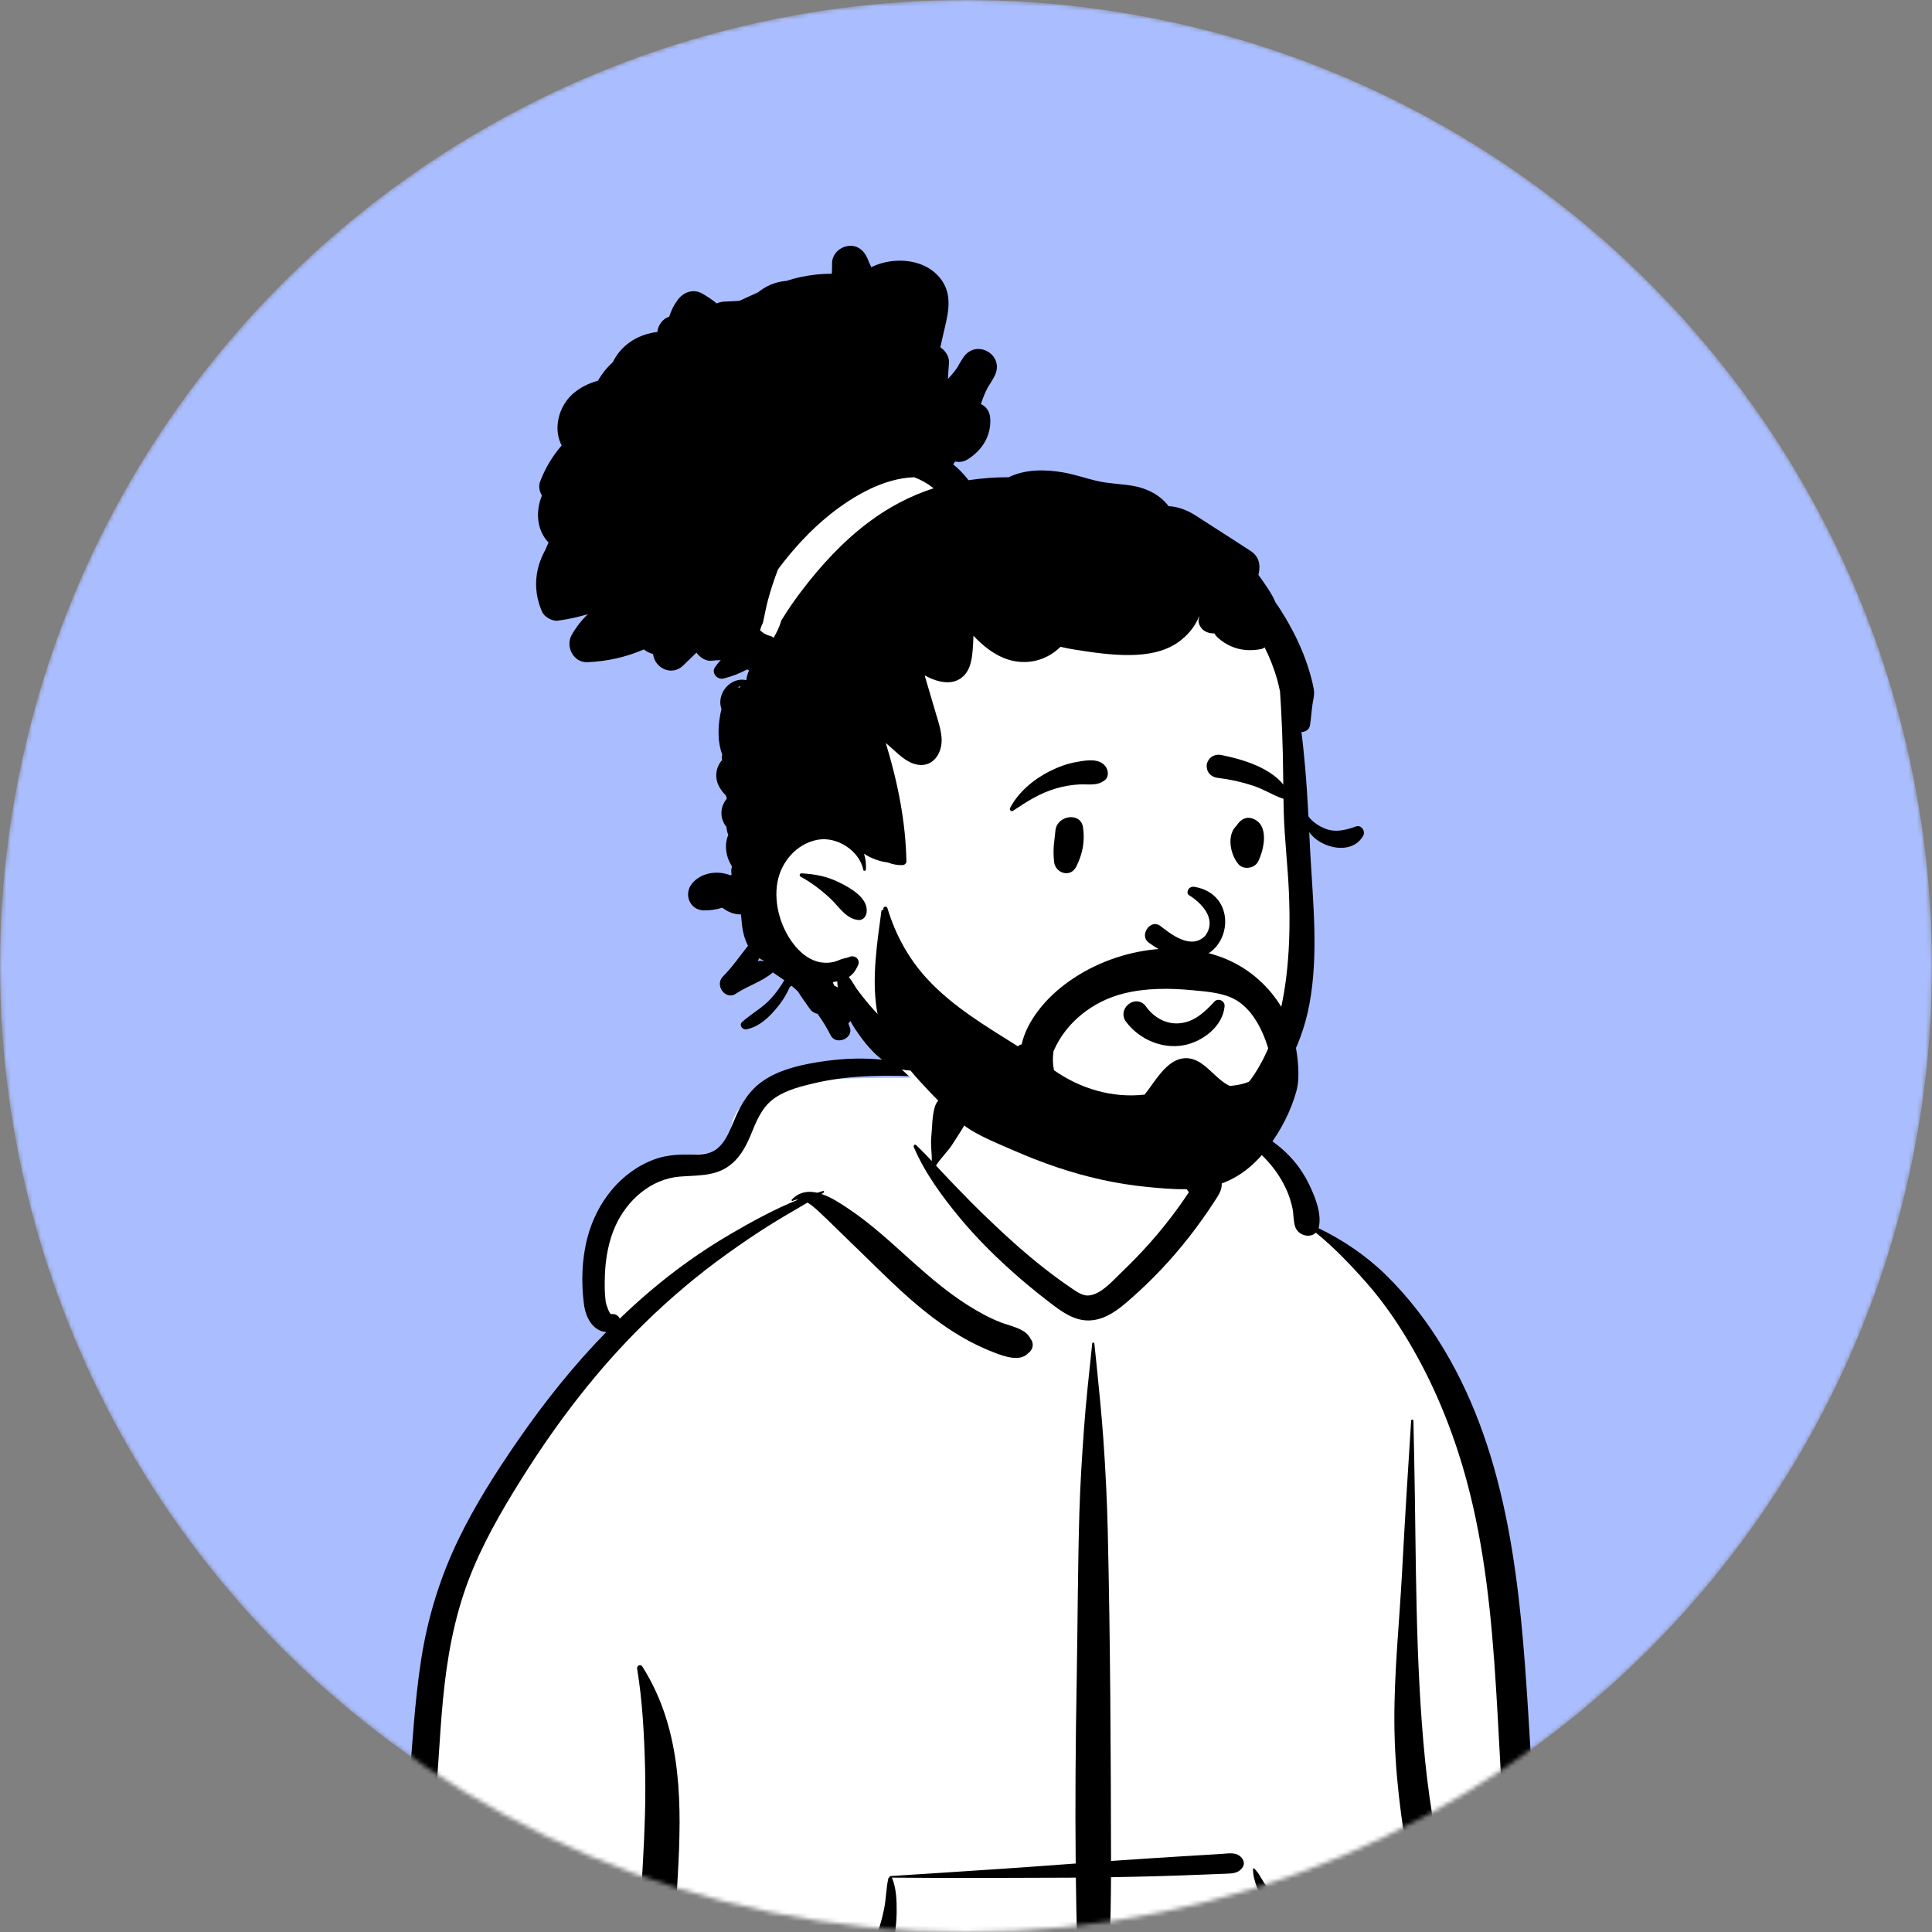 <svg width="448" height="448" viewBox="0 0 448 448" fill="none" xmlns="http://www.w3.org/2000/svg">
<rect x="0" y="0" width="448" height="448" fill="#808080" stroke="none"/>
<mask id="mask0_985_1198" style="mask-type:alpha" maskUnits="userSpaceOnUse" x="0" y="0" width="448" height="448">
<circle cx="224" cy="224" r="224" fill="#C70000"/>
</mask>
<g mask="url(#mask0_985_1198)">
<circle cx="224" cy="224" r="224" fill="#AABDFF"/>
<path fill-rule="evenodd" clip-rule="evenodd" d="M358.742 504.978C365.548 504.649 362.811 492.741 362.322 488.367C356.934 472.394 358.201 454.967 356.082 438.224C354.762 422.594 353.065 407.013 351.639 391.396C348.836 359.694 328.713 295.156 305.749 284.777C302.856 272.079 290.908 260.226 275.791 260.226C265.48 248.017 253.07 239.424 237.152 241.159C230.575 241.458 224.195 248.437 217.893 249.785C214.364 250.272 183.045 249.019 176.771 252.746C172.401 254.991 168.456 259.139 169.741 264.42C171.791 270.818 165.42 263.895 152.13 270.724C125.028 287.007 141.223 308.79 141.941 309.465C125.028 333.005 110.246 352.102 103.407 380.875C98.974 402.236 99.473 424.288 95.759 445.759C94.448 453.203 92.436 460.394 90.259 467.623C87.9 477.085 86.753 500.667 85.452 500.878C83.084 501.467 86.821 506.332 89.331 506.336C158.921 517.884 229.608 506.814 299.572 505.006C319.288 504.32 339.027 504.162 358.742 504.978Z" fill="white"/>
<path fill-rule="evenodd" clip-rule="evenodd" d="M253.27 311.543C253.302 311.224 253.732 311.225 253.765 311.543L254.257 316.288C254.854 322.082 255.43 327.866 255.847 333.688C256.367 340.948 256.715 348.206 256.883 355.482C257.467 380.823 257.583 406.178 257.633 431.526C261.059 431.288 264.486 431.06 267.915 430.838C270.241 430.688 272.567 430.544 274.894 430.402L280.827 430.042L283.269 429.892C284.919 429.79 286.795 429.374 287.948 430.837C288.41 431.423 288.642 432.183 288.212 432.878C287.218 434.482 285.692 434.426 283.967 434.495C282.338 434.561 280.71 434.625 279.082 434.688C275.592 434.824 272.104 434.952 268.613 435.05C264.95 435.152 261.289 435.236 257.628 435.298C257.591 445.999 257.148 456.686 256.67 467.375L256.453 472.186C255.867 485.193 255.237 498.213 254.343 511.203C254.269 512.267 252.765 512.265 252.692 511.203C251.684 496.574 251.02 481.913 250.36 467.264C249.882 456.643 249.604 446.019 249.472 435.393C248.987 435.396 248.504 435.403 248.02 435.405C234.277 435.464 220.538 435.524 206.795 435.395C206.818 435.423 206.841 435.45 206.856 435.486C207.85 437.834 207.945 440.831 207.921 443.352C207.893 446.243 207.504 449.098 206.838 451.909C204.454 461.98 198.304 471 191.299 478.457L191.07 478.7C189.418 480.447 187.522 482.201 186.508 484.426C185.472 486.697 185.112 489.354 184.601 491.795L184.541 492.075L182.541 501.314C181.906 504.248 181.726 508.528 179.404 510.645C177.238 512.621 174.368 511.589 173.348 509.046C172.552 507.061 173.345 504.88 173.817 502.896L177.511 487.361C178.118 484.828 178.781 482.278 180.091 480.002C181.433 477.671 183.401 475.981 185.408 474.252C189.209 470.978 192.699 467.23 195.65 463.172C198.6 459.115 201.122 454.644 202.89 449.941C203.775 447.588 204.5 445.142 205.001 442.677C205.477 440.337 205.472 437.915 205.981 435.6C206.016 435.44 206.151 435.331 206.305 435.282C206.269 435.179 206.325 435.039 206.469 435.03L217.708 434.308C227.699 433.663 237.689 433.002 247.671 432.246L249.435 432.119C249.298 417.941 249.414 403.762 249.67 389.579C249.904 376.574 249.909 363.565 250.296 350.561C250.488 344.107 250.903 337.668 251.364 331.228C251.836 324.641 252.591 318.11 253.27 311.543ZM147.739 386.952C147.619 386.229 148.527 385.782 148.946 386.443C153.732 393.989 156.039 402.186 157.012 411.017C157.871 418.811 157.618 426.717 157.19 434.532C156.734 442.866 156.201 451.199 155.663 459.529L154.836 472.304L152.76 504.328C152.611 506.619 152.091 508.702 150.12 509.767C149.87 509.975 149.61 510.162 149.307 510.324C148.242 510.894 146.829 510.606 146.213 509.513L146.46 509.675C146.675 509.811 146.433 509.622 145.735 509.108L145.142 508.341C144.712 507.694 144.437 507.057 144.326 506.287C144.154 505.091 144.377 503.78 144.455 502.578L145.816 481.578C146.874 465.253 148.109 448.932 149.041 432.598C149.475 424.986 149.779 417.366 149.573 409.74C149.368 402.156 148.982 394.444 147.739 386.952ZM189.14 246.376L189.406 246.332C198.912 244.752 209.248 245.048 217.936 249.632C218.007 249.669 217.975 249.789 217.894 249.785L215.098 249.673C206.246 249.327 197.421 249.121 188.717 251.202L187.826 251.417C184.691 252.182 181.418 253.118 178.9 255.189C176.494 257.169 175.295 260.223 174.143 263.034L173.989 263.405C172.82 266.182 171.34 268.815 168.778 270.552C165.459 272.8 161.468 272.525 157.662 272.83C150.962 273.369 145.484 278.226 142.758 284.171C141.108 287.771 140.404 291.806 140.264 295.742C140.193 297.746 140.183 299.829 140.45 301.819C140.535 302.456 141.321 304.775 141.723 304.719C142.614 304.596 143.429 305.061 143.706 305.773C145.908 303.646 148.173 301.579 150.511 299.587C156.338 294.623 162.615 290.123 169.225 286.256C174.27 283.305 179.592 280.381 185.102 278.171C184.665 278.162 184.235 278.248 183.818 278.465C183.636 278.56 183.454 278.331 183.598 278.18C185.334 276.353 187.413 276.093 189.509 276.58C189.956 276.438 190.404 276.3 190.853 276.17C191.077 276.104 191.188 276.413 191.006 276.532L190.491 276.861C192.777 277.627 195.022 279.133 196.799 280.321C201.904 283.735 206.398 287.907 210.953 292.002L211.781 292.744C215.791 296.325 219.903 299.806 224.458 302.679C226.843 304.183 229.348 305.574 231.975 306.609C234.228 307.497 237.897 308.056 238.952 310.438C239.89 311.578 239.498 313.033 238.4 313.8C236.547 315.84 232.84 314.522 230.632 313.673C227.971 312.648 225.392 311.417 222.933 309.973C218.158 307.169 213.756 303.683 209.655 299.974C205.372 296.1 201.332 291.985 197.166 287.99C195.361 286.259 193.598 284.488 191.79 282.759L190.882 281.899C189.96 281.033 188.645 279.684 187.24 278.868C184.592 280.448 181.904 281.962 179.28 283.583C175.617 285.845 172.063 288.271 168.563 290.776C161.825 295.599 155.44 301.001 149.513 306.791C138.642 317.409 129.38 329.534 121.289 342.373L120.675 343.351C116.077 350.7 111.729 358.285 108.646 366.405C105.254 375.341 103.604 384.737 102.708 394.222C101.818 403.639 101.518 413.103 100.524 422.511C99.505 432.16 97.496 441.596 95.212 451.014L94.667 453.247C92.6 461.682 90.466 470.117 89.403 478.751C88.836 483.363 88.495 488.038 88.572 492.687C88.649 497.364 89.384 501.937 89.977 506.564C90.204 508.336 88.46 509.816 86.9 510.051C85.105 510.32 83.564 509.175 83.006 507.507C81.267 502.309 80.951 496.562 81.006 491.106C81.061 485.567 81.767 480.063 82.762 474.619C84.718 463.911 87.736 453.424 90.26 442.844C92.486 433.519 93.979 424.177 94.784 414.624C95.62 404.713 96.12 394.768 97.644 384.928C99.149 375.214 101.98 365.935 106.25 357.077C110.137 349.012 114.983 341.421 120.064 334.063C126.234 325.129 133.01 316.627 140.584 308.88C139.904 308.851 139.205 308.631 138.564 308.231C136.601 307.006 135.687 304.61 135.406 302.423C134.748 297.305 134.907 291.963 136.222 286.959C138.344 278.888 143.853 271.717 151.835 268.807C153.89 268.058 156.074 267.785 158.252 267.731C160.318 267.679 162.575 267.949 164.569 267.294C167.742 266.25 169.103 262.511 170.294 259.677L170.349 259.547C171.877 255.935 173.711 252.839 177.02 250.584C180.551 248.177 184.975 247.083 189.14 246.376ZM279.462 260.66C282.318 259.669 285.889 260.568 288.683 261.434C291.795 262.399 294.671 264.177 297.136 266.288C299.738 268.515 301.887 271.264 303.406 274.335L303.551 274.631C304.939 277.479 306.518 281.39 305.819 284.52C305.799 284.609 305.776 284.694 305.75 284.777C311.418 287.568 316.652 291.064 321.21 295.495C326.517 300.654 331.011 306.525 334.814 312.867C349.918 338.057 352.577 368.31 354.361 397.037L354.806 404.321C355.774 420.049 356.908 435.741 359.852 451.252L360.067 452.372C363.215 468.612 367.72 484.977 367.264 501.637C367.127 506.629 359.753 506.595 359.539 501.637C358.734 482.977 354.381 464.959 351.433 446.59C346.247 414.272 348.845 380.955 341.496 348.961C338.612 336.405 334.145 324.226 327.765 313.019C324.614 307.482 321.009 302.132 316.785 297.356C313.151 293.246 309.375 289.29 305.128 285.835C303.771 287.195 301.06 286.502 300.352 284.52C299.865 283.158 300.007 281.565 299.695 280.138C299.405 278.814 299.005 277.501 298.473 276.254C297.411 273.769 295.854 271.382 294.055 269.371C292.113 267.196 289.88 265.39 287.381 263.898C284.866 262.397 282.114 261.948 279.462 260.851C279.372 260.814 279.364 260.694 279.462 260.66ZM290.559 433.376C290.564 433.245 290.718 433.183 290.813 433.271C291.815 434.193 292.42 435.516 293.157 436.65C294.007 437.958 294.9 439.239 295.836 440.486C297.711 442.986 299.799 445.342 301.903 447.65C303.861 449.797 305.947 451.853 308.11 453.792C310.455 455.892 313.082 457.766 315.212 460.092C319.657 464.944 320.375 471.605 321.313 477.859L321.415 478.535C321.987 482.247 322.5 485.968 322.962 489.695C323.186 491.508 323.41 493.322 323.593 495.14L323.649 495.715C323.813 497.495 323.857 499.3 322.835 500.854C321.742 502.517 319.256 503.1 317.778 501.506C315.239 498.766 315.715 493.9 315.385 490.375C315.112 487.461 314.802 484.55 314.456 481.644L314.279 480.191C313.871 476.884 313.539 473.512 312.783 470.263C312.117 467.402 310.847 465.242 308.763 463.17C306.663 461.082 304.482 459.133 302.544 456.884C300.489 454.499 298.635 451.942 296.964 449.273C295.535 446.991 294.39 444.507 293.341 442.025L293.167 441.612C292.152 439.192 290.48 436.042 290.559 433.376ZM327.221 329.441C327.243 329.103 327.742 329.098 327.749 329.441C327.812 332.344 327.873 335.246 327.933 338.149C328.417 361.541 328.119 384.988 330.465 408.299C331.571 419.29 333.608 430.12 335.966 440.904C337.172 446.422 338.438 451.928 339.641 457.447C340.812 462.825 342.069 468.23 342.999 473.659C343.912 478.995 344.73 484.371 345.098 489.776L345.143 490.481C345.301 493.098 346.056 496.949 344.615 499.269C343.053 501.783 340.064 501.828 338.391 499.428C336.82 497.176 337.211 493.168 336.933 490.481C336.651 487.743 336.353 485.002 336.014 482.27C335.353 476.942 334.482 471.625 333.577 466.332C331.69 455.31 328.954 444.427 326.935 433.423C324.865 422.147 323.394 410.791 323.332 399.31C323.27 387.732 324.495 376.177 325.114 364.624C325.742 352.891 326.456 341.166 327.221 329.441ZM216.764 256.685C217.392 254.571 219.607 253.248 221.769 253.842C223.749 254.387 225.385 256.792 224.61 258.85C223.765 261.095 222.288 263.01 221.043 265.05C219.893 266.936 218.216 268.421 217.044 270.273L218.335 271.665C218.981 272.36 219.629 273.05 220.284 273.729L222.535 276.062C224.289 277.875 226.054 279.679 227.868 281.43C233.204 286.578 238.624 291.558 244.599 295.967C245.959 296.97 247.33 297.967 248.739 298.902L249.265 299.25C250.232 299.883 251.31 300.506 252.478 300.398C255.316 300.138 257.881 297.123 259.831 295.246L259.933 295.148C264.766 290.548 269.241 285.518 273.154 280.11C274.023 278.909 274.864 277.687 275.683 276.45C273.791 274.24 274.243 269.925 274.139 267.244C274.065 265.359 274.06 263.473 274.049 261.587L274.044 261.207C274.021 259.986 273.966 258.815 274.758 257.81C274.804 257.752 274.9 257.754 274.959 257.784C276.043 258.353 276.378 259.305 276.841 260.373L276.889 260.484C277.452 261.766 277.992 263.06 278.538 264.349C279.109 265.699 279.633 267.069 280.164 268.435C280.411 269.07 280.647 269.708 280.878 270.35C281.018 270.759 281.164 271.167 281.313 271.574L281.348 271.605C281.546 271.773 281.713 271.949 281.857 272.132C282.462 272.435 282.943 272.987 283.169 273.798C283.66 275.563 282.643 277.002 281.737 278.403C278.053 284.096 273.855 289.521 269.187 294.442C266.869 296.886 264.43 299.221 261.892 301.436L261.448 301.82C259.167 303.781 256.691 305.638 253.645 306.097C250.081 306.634 247.18 304.86 244.451 302.818L244.179 302.612C241.592 300.653 239.057 298.626 236.601 296.505C231.594 292.18 226.831 287.537 222.604 282.443C218.492 277.488 214.427 271.947 211.892 265.985C211.738 265.622 212.144 265.242 212.462 265.545C213.7 266.724 214.892 267.967 216.069 269.226C216.102 267.373 215.76 265.504 215.95 263.639C216.182 261.372 216.115 258.868 216.764 256.685Z" fill="black"/>
<path fill-rule="evenodd" clip-rule="evenodd" d="M299.501 177.039C298.664 166.209 299.961 154.857 295.787 144.563C288.509 127.483 268.101 121.789 252.279 115.286C245.941 113.413 224.612 113.151 217.191 110.671C200.394 105.059 196.381 98.372 183.034 109.058C180.781 110.883 179.372 112.867 178.343 115.578L178.386 115.589C178.092 116.719 178.407 117.847 179.069 118.708C173.282 124.626 170.86 133.497 173.829 141.375C183.519 161.873 183.063 172.956 179.941 194.993C175.864 215.566 185.181 223.081 200.61 234.274C199.981 235.493 199.851 237.112 200.67 238.187C218.512 263.269 252.152 275.244 280.975 262.514C292.675 257.304 297.898 244.84 300.879 233.593C304.351 220.999 305.418 207.729 302.591 194.901C301.451 188.968 299.966 183.078 299.501 177.039Z" fill="white"/>
<path fill-rule="evenodd" clip-rule="evenodd" d="M196.588 57.049C198.753 56.723 200.389 58.068 201.167 59.962L201.208 60.064C201.458 60.709 201.736 61.336 202.035 61.952C207.454 59.293 215.187 59.976 218.617 65.362C221.064 69.209 219.571 73.774 218.649 77.854L218.043 80.542C219.214 81.287 220.097 82.622 220.055 84.004L220.05 84.11L219.804 87.858C220.585 87.066 221.3 86.203 221.938 85.283C222.378 84.476 222.853 83.684 223.364 82.916C226.368 78.396 233.111 82.324 230.632 87.164C230.156 88.098 229.621 88.982 229.047 89.835C228.399 91.092 227.868 92.385 227.459 93.713C228.632 94.224 229.533 95.358 229.628 97.07C229.85 101.068 227.751 104.404 224.413 106.5C223.431 107.117 222.417 107.237 221.498 107.008C221.336 107.226 221.174 107.444 221.019 107.666C222.35 108.748 223.55 109.981 224.582 111.348C227.688 110.883 230.811 110.664 233.935 110.657C237.752 108.787 242.323 108.825 246.425 109.526C249.066 109.977 251.601 110.854 254.2 111.485C256.94 112.147 259.722 112.172 262.493 112.623C265.986 113.19 269.05 114.803 270.976 117.378C273.092 117.442 275.317 118.308 277.163 119.485C281.459 122.226 285.73 125.005 290.015 127.763C291.66 128.822 292.275 130.513 291.973 132.398L291.952 132.519L291.808 133.301L292.147 133.782C293.458 135.635 294.885 137.576 295.734 139.621C297.305 141.886 298.724 144.26 299.981 146.709C301.675 149.999 303.073 153.486 304.02 157.065C304.256 157.971 304.492 158.883 304.647 159.806C304.868 161.109 304.527 162.12 304.34 163.371C304.108 164.956 304.023 166.563 303.777 168.151C303.611 169.205 302.717 169.722 301.78 169.751C302.132 172.431 302.386 175.13 302.629 177.807C302.97 181.633 303.203 185.469 303.404 189.305C304.439 190.809 306.555 192 308.083 192.412C310.2 192.979 312.418 192.363 314.418 191.641C315.675 191.186 316.707 192.768 316.094 193.825C314.168 197.143 310.048 197.129 306.928 195.66C305.608 195.04 304.449 194.142 303.59 192.972C303.643 194.085 303.699 195.199 303.756 196.315L303.808 197.327C304.443 209.139 305.812 221.358 303.594 233.054C299.752 253.313 282.993 268.738 262.521 269.936C251.778 270.565 242.832 267.391 238.383 265.62C233.935 263.849 235.664 260.239 238.752 261.271C244.072 263.049 253.845 265.697 262.591 264.554C283.205 261.858 300.685 251.551 298.889 207.158C298.635 200.863 297.85 194.565 297.681 188.269C297.519 182.115 297.579 175.958 297.308 169.807L297.218 167.708C297.112 165.256 296.999 162.793 296.815 160.338C296.593 159.387 296.41 158.422 296.139 157.488C295.403 154.948 294.442 152.479 293.248 150.122C292.984 150.323 292.688 150.467 292.368 150.524C289.935 150.96 287.653 150.837 285.374 149.823C284.311 149.354 283.374 148.731 282.501 147.959C282.085 147.596 281.807 147.244 281.589 146.878C280.487 146.895 279.385 146.564 278.694 145.772C277.907 144.868 277.776 143.935 278.085 143.071L278.117 142.985L278.039 142.957C277.11 145.363 275.258 147.48 273.226 148.91C270.014 151.179 265.997 151.834 262.144 151.894C257.89 151.957 253.404 151.302 249.207 150.633C248.098 150.457 246.995 150.256 245.914 149.985C245.872 150.027 245.83 150.076 245.784 150.119C242.182 153.567 237.115 154.455 232.544 152.486C229.903 151.348 227.688 149.516 225.73 147.417C225.702 148.516 225.646 149.615 225.551 150.703L225.511 151.136C225.316 153.163 224.941 155.313 223.41 156.776C220.934 159.147 217.342 158.196 214.487 156.653C214.49 156.727 214.49 156.805 214.49 156.882C215.261 159.503 216.036 162.127 216.811 164.752L216.977 165.311C217.541 167.174 218.159 169.04 218.328 170.991C218.652 174.718 216.173 178.399 212.032 177.148C209.86 176.495 208.12 174.668 206.45 173.204L205.398 172.294C208.12 181.196 210.007 190.415 210.183 199.704C210.194 200.208 209.761 200.588 209.282 200.606C208.162 200.652 206.958 200.43 205.831 199.982C205.768 199.979 205.704 199.975 205.637 199.965C203.715 199.687 201.929 198.993 200.355 197.967C200.718 199.119 200.88 200.356 200.785 201.649C200.76 201.962 200.271 202.071 200.201 201.726C199.292 197.256 194.063 193.878 189.556 194.734C184.717 195.653 181.154 199.817 180.28 204.555C179.344 209.645 181.136 215.532 184.457 219.459C185.985 221.27 187.996 222.781 190.383 223.162C191.475 223.334 192.609 223.275 193.668 222.965C194.119 222.831 194.542 222.644 194.971 222.468C195.598 222.214 196.331 222.175 196.922 221.908C198.264 221.305 199.612 222.542 198.933 223.919C198.341 225.12 197.81 225.931 196.827 226.551C197.623 227.523 198.345 228.876 198.612 229.238C199.979 231.084 201.366 232.828 202.923 234.516C204.507 236.228 206.236 237.792 208.064 239.239L208.832 239.847C210.592 241.243 212.125 242.538 213.367 244.541C214.346 246.123 213.078 248.268 211.243 248.243C205.504 248.162 201.331 243.118 198.359 238.711C197.936 238.08 197.538 237.415 197.169 236.731C197.035 236.946 196.887 237.147 196.721 237.33L197.049 238.211C198.021 240.804 193.834 242.498 192.619 240.078C191.735 238.324 190.711 236.654 189.57 235.076C188.897 234.981 188.239 234.572 187.872 234.043C186.946 232.701 185.907 231.345 185.031 229.915C184.545 229.453 184.045 229.01 183.534 228.576C183.386 228.707 183.235 228.837 183.09 228.974C182.45 230.436 181.657 231.771 180.675 233.029L180.464 233.297C178.582 235.67 176.13 238.099 173.097 238.679C172.171 238.855 171.28 237.704 172.1 236.967C174.224 235.058 176.734 233.758 178.692 231.627C179.657 230.577 180.542 229.421 181.304 228.209L181.478 227.928C181.604 227.72 181.735 227.512 181.868 227.301C180.985 226.699 180.101 226.093 179.217 225.487C176.784 227.566 173.615 228.518 170.924 230.24L170.657 230.415C168.223 232.043 165.66 228.442 167.611 226.466C169.761 224.296 171.556 221.708 173.461 219.295C172.565 217.645 172.142 215.693 171.983 213.72C171.92 213.162 171.871 212.603 171.822 212.044C170.456 212.065 169.083 211.597 167.921 210.79L167.48 210.477C166.068 210.927 164.586 211.146 163.167 211.107C159.829 211.008 158.462 207.193 160.55 204.78C162.681 202.314 166.41 201.775 169.364 202.973C169.459 202.924 169.558 202.871 169.653 202.818C169.512 202.17 169.543 201.582 169.704 201.066L169.657 200.751C169.008 199.753 168.58 198.615 168.418 197.412C168.29 196.459 168.316 195.515 168.537 194.574C168.61 194.26 168.762 193.936 168.879 193.609C168.639 193.003 168.498 192.376 168.454 191.745C168.387 191.665 168.32 191.583 168.256 191.494C166.791 189.435 167.087 186.954 168.482 185.288C168.488 185.182 168.498 185.076 168.512 184.971C168.431 184.787 168.356 184.601 168.287 184.413C166.924 183.038 165.924 181.383 166.11 179.331C166.22 178.124 166.716 177.038 167.466 176.226C167.333 175.832 167.32 175.376 167.481 174.995C166.284 171.809 166.435 167.971 167.297 164.407C167.107 163.864 167.008 163.276 167.03 162.652C167.128 160.007 169.417 157.576 172.128 157.608C172.455 157.611 172.761 157.653 173.054 157.716L173.058 157.653C173.162 156.859 173.38 156.125 173.699 155.466C173.542 155.41 173.397 155.328 173.27 155.22C171.533 156.147 169.694 156.856 167.767 157.339C166.349 157.694 164.897 156.082 165.778 154.752C166.187 154.134 166.638 153.58 167.124 153.073C166.433 153.077 165.732 153.124 165.022 153.215C163.748 153.381 162.325 152.51 161.498 151.334C160.469 152.334 159.438 153.331 158.406 154.328C155.793 156.861 151.846 154.997 151.434 151.658C150.655 151.45 149.93 151.098 149.293 150.594C145.173 152.384 140.739 153.366 136.207 153.553C132.954 153.687 131.052 149.897 132.573 147.219C133.595 145.423 134.862 143.809 136.324 142.407C134.056 143.101 131.714 143.602 129.323 143.922C128.031 144.095 126.203 143.024 125.686 141.837C123.707 137.271 123.876 132.512 126.154 128.07C126.242 127.894 126.341 127.725 126.436 127.556C126.672 126.967 126.929 126.386 127.207 125.815C124.404 122.892 124.161 118.545 125.672 114.906C125.066 113.923 124.834 112.739 125.246 111.668C126.418 108.586 128.108 105.739 130.242 103.295C130.038 102.9 129.858 102.481 129.707 102.03C128.506 98.384 129.897 93.984 132.704 91.444C134.468 89.845 136.496 88.887 138.662 88.274C139.574 86.66 140.746 85.206 142.113 83.98C142.166 83.864 142.218 83.747 142.278 83.631C144.405 79.622 148.279 77.473 152.43 76.977C152.592 75.409 153.649 73.912 155.184 73.426C155.606 72.07 156.237 70.773 157.103 69.597C158.466 67.744 160.73 66.87 162.864 68.085C164.033 68.751 165.153 69.516 166.202 70.361C166.673 70.14 167.208 69.997 167.811 69.951L167.963 69.942L171.435 69.766C172.889 69.121 174.34 68.445 175.794 67.786C176.667 67.064 177.643 66.461 178.706 66.014C179.911 65.51 181.143 65.225 182.379 65.13C183.383 64.802 184.393 64.513 185.422 64.288C187.837 63.759 190.365 63.464 192.873 63.488C192.924 62.839 192.949 62.182 192.945 61.517L192.94 61.184C192.883 59.053 194.584 57.352 196.588 57.049ZM194.154 227.565C193.809 227.639 193.461 227.699 193.112 227.741C193.218 228.002 193.323 228.263 193.425 228.523C193.707 228.682 193.992 228.833 194.278 228.974C194.193 228.495 194.144 228.013 194.154 227.565ZM176.063 222.187L175.829 222.618C175.791 222.689 175.753 222.759 175.717 222.827C176.213 222.788 176.713 222.799 177.206 222.855L177.205 222.803C177.141 222.781 177.078 222.762 177.018 222.732C176.677 222.569 176.361 222.385 176.063 222.187ZM185.841 202.512C188.956 202.693 191.595 203.171 194.429 204.535L194.672 204.654C197.176 205.897 201.317 208.194 200.968 211.488C200.87 212.425 200.19 213.411 199.119 213.337C196.186 213.136 194.51 210.177 192.524 208.331C190.52 206.471 188.059 204.558 185.633 203.28C185.29 203.1 185.425 202.53 185.798 202.511L185.841 202.512ZM171.713 159.116C170.966 159.14 171.216 159.866 171.6 159.26C171.632 159.211 171.671 159.161 171.713 159.116ZM212.01 110.671C204.94 110.857 197.824 115.033 192.528 119.254C187.92 122.926 183.941 127.295 180.418 132.003C179.512 134.347 178.733 136.741 178.076 139.152C177.643 140.745 177.372 142.354 177.009 143.961L176.896 144.453C176.611 144.986 176.4 145.559 176.246 146.151C176.888 146.795 177.72 147.256 178.637 147.475C178.933 147.546 179.178 147.698 179.372 147.9C180.11 146.668 180.755 145.367 181.131 143.989L181.145 143.925C182.563 141.6 184.104 139.348 185.756 137.173C190.313 131.166 195.331 125.692 201.363 121.137C205.937 117.685 211.05 114.98 216.487 113.222C215.156 112.148 213.645 111.298 212.01 110.671Z" fill="black"/>
<path fill-rule="evenodd" clip-rule="evenodd" d="M267.131 241.564C264.764 240.598 262.651 238.987 261.107 236.928C260.57 236.213 260.431 235.457 260.544 234.766C260.671 233.989 261.13 233.284 261.757 232.812C262.386 232.338 263.172 232.104 263.933 232.223C264.593 232.327 265.251 232.689 265.771 233.439L265.88 233.589C266.798 234.832 267.994 235.851 269.358 236.508C270.671 237.142 272.141 237.437 273.661 237.265C276.557 236.938 278.553 235.371 280.674 233.244C280.937 232.975 281.201 232.698 281.465 232.417C281.632 232.162 281.864 231.998 282.121 231.911C282.407 231.816 282.73 231.821 283.026 231.925C283.311 232.024 283.566 232.213 283.738 232.465C283.9 232.703 283.992 232.999 283.963 233.338C283.768 235.543 282.616 237.511 280.979 239.056C279.161 240.772 276.752 241.959 274.483 242.375C271.984 242.834 269.437 242.506 267.131 241.564ZM275.662 207.549C278.321 209.166 282.373 212.937 279.512 216.945C276.145 220.48 271.297 216.427 268.908 214.594C266.693 213.174 264.204 216.827 266.259 218.486C283.522 231.272 290.528 207.972 277.007 205.648C275.518 205.392 274.965 207.049 275.662 207.549ZM244.727 192.676C245.021 189.028 250.575 188.2 251.127 191.81C251.622 195.043 251.04 198.014 249.583 200.926C248.192 203.707 244.695 202.41 244.431 199.877C244.076 196.482 244.544 194.946 244.727 192.676ZM287.005 191.061C287.78 190.047 288.898 189.354 290.237 189.745C294.422 190.969 293.189 196.913 291.719 199.806C290.92 201.377 288.339 201.775 287.172 200.392C285.271 198.136 284.36 193.631 286.777 191.409C286.843 191.294 286.916 191.178 287.005 191.061ZM249.524 176.713L250.186 176.597C252.231 176.243 254.774 175.903 256.22 177.548C256.988 178.42 257.252 180.041 256.22 180.876C254.406 182.345 252.4 181.776 250.226 181.9C248.435 182.003 246.713 182.3 244.987 182.793C241.201 183.876 238.116 185.852 234.882 188.022C234.458 188.307 234.025 187.764 234.227 187.367C236.094 183.709 239.711 180.705 243.335 178.873C245.269 177.896 247.385 177.085 249.524 176.713ZM283.19 175.074L283.696 175.178C289.203 176.329 296.357 178.629 298.964 184.04C299.063 184.805 298.959 184.969 298.873 185.076L298.845 185.112C298.774 185.203 298.718 185.33 298.387 185.434C298.295 185.412 298.202 185.389 298.108 185.364C296.913 185.051 295.967 184.619 295.052 184.171L294.059 183.682C292.907 183.117 291.745 182.572 290.514 182.171C287.886 181.313 285.184 180.709 282.439 180.387C281.844 180.317 281.271 180.116 280.819 179.772C280.39 179.445 280.063 178.993 279.913 178.391C279.72 177.613 279.775 177.024 280.193 176.322C280.506 175.795 280.956 175.429 281.471 175.219C281.997 175.006 282.595 174.955 283.19 175.074Z" fill="black"/>
<path fill-rule="evenodd" clip-rule="evenodd" d="M244.291 243.771C247.142 237.09 253.364 232.179 260.528 230.384C265.789 229.069 271.31 229.111 276.673 229.633C279.483 229.904 282.497 230.127 285.145 231.171C287.406 232.063 289.249 233.748 290.634 235.727C292.284 238.072 293.405 240.755 294.193 243.506C294.305 243.897 294.41 244.291 294.508 244.687C294.166 246.762 293.438 248.529 291.517 249.834C289.642 251.108 287.405 251.629 285.174 251.814C284.956 251.709 284.744 251.601 284.55 251.49C281.075 249.5 278.629 244.796 274.242 245.433C270.327 246.001 267.75 250.929 265.422 253.818C257.949 254.689 250.482 252.443 244.402 248.168C244.093 246.705 244.075 245.23 244.291 243.771ZM299.587 238.703C298.989 237.025 298.237 235.399 297.344 233.868C294.394 228.804 289.864 224.77 284.487 222.463C271.767 217.015 255.309 220.856 245.037 229.792C241.528 232.846 237.98 237.335 236.907 242.163C236.587 242.227 236.285 242.394 236.036 242.629C228.614 237.954 220.971 233.457 214.991 226.977C210.648 222.27 207.627 216.698 205.777 210.576C205.626 210.072 204.814 210.146 204.838 210.703C204.845 210.834 204.852 210.964 204.859 211.094C204.782 210.854 204.416 210.978 204.388 211.211C203.393 218.648 202.148 226.533 203.295 234.009C203.98 238.47 206.006 241.736 208.714 245.262C211.615 249.043 214.9 252.558 218.258 255.93C220.389 258.07 222.615 260.539 225.224 262.108C228.259 263.931 231.702 265.318 234.941 266.724C238.236 268.16 241.58 269.485 244.988 270.635C251.8 272.941 258.84 274.535 266.004 275.234C271.739 275.791 278.294 276.398 283.791 274.239C288.004 272.585 291.404 269.595 294.102 265.998C297.038 262.08 299.359 257.617 300.643 252.911C301.976 248.023 299.868 239.491 299.587 238.703Z" fill="black"/>
</g>
</svg>
